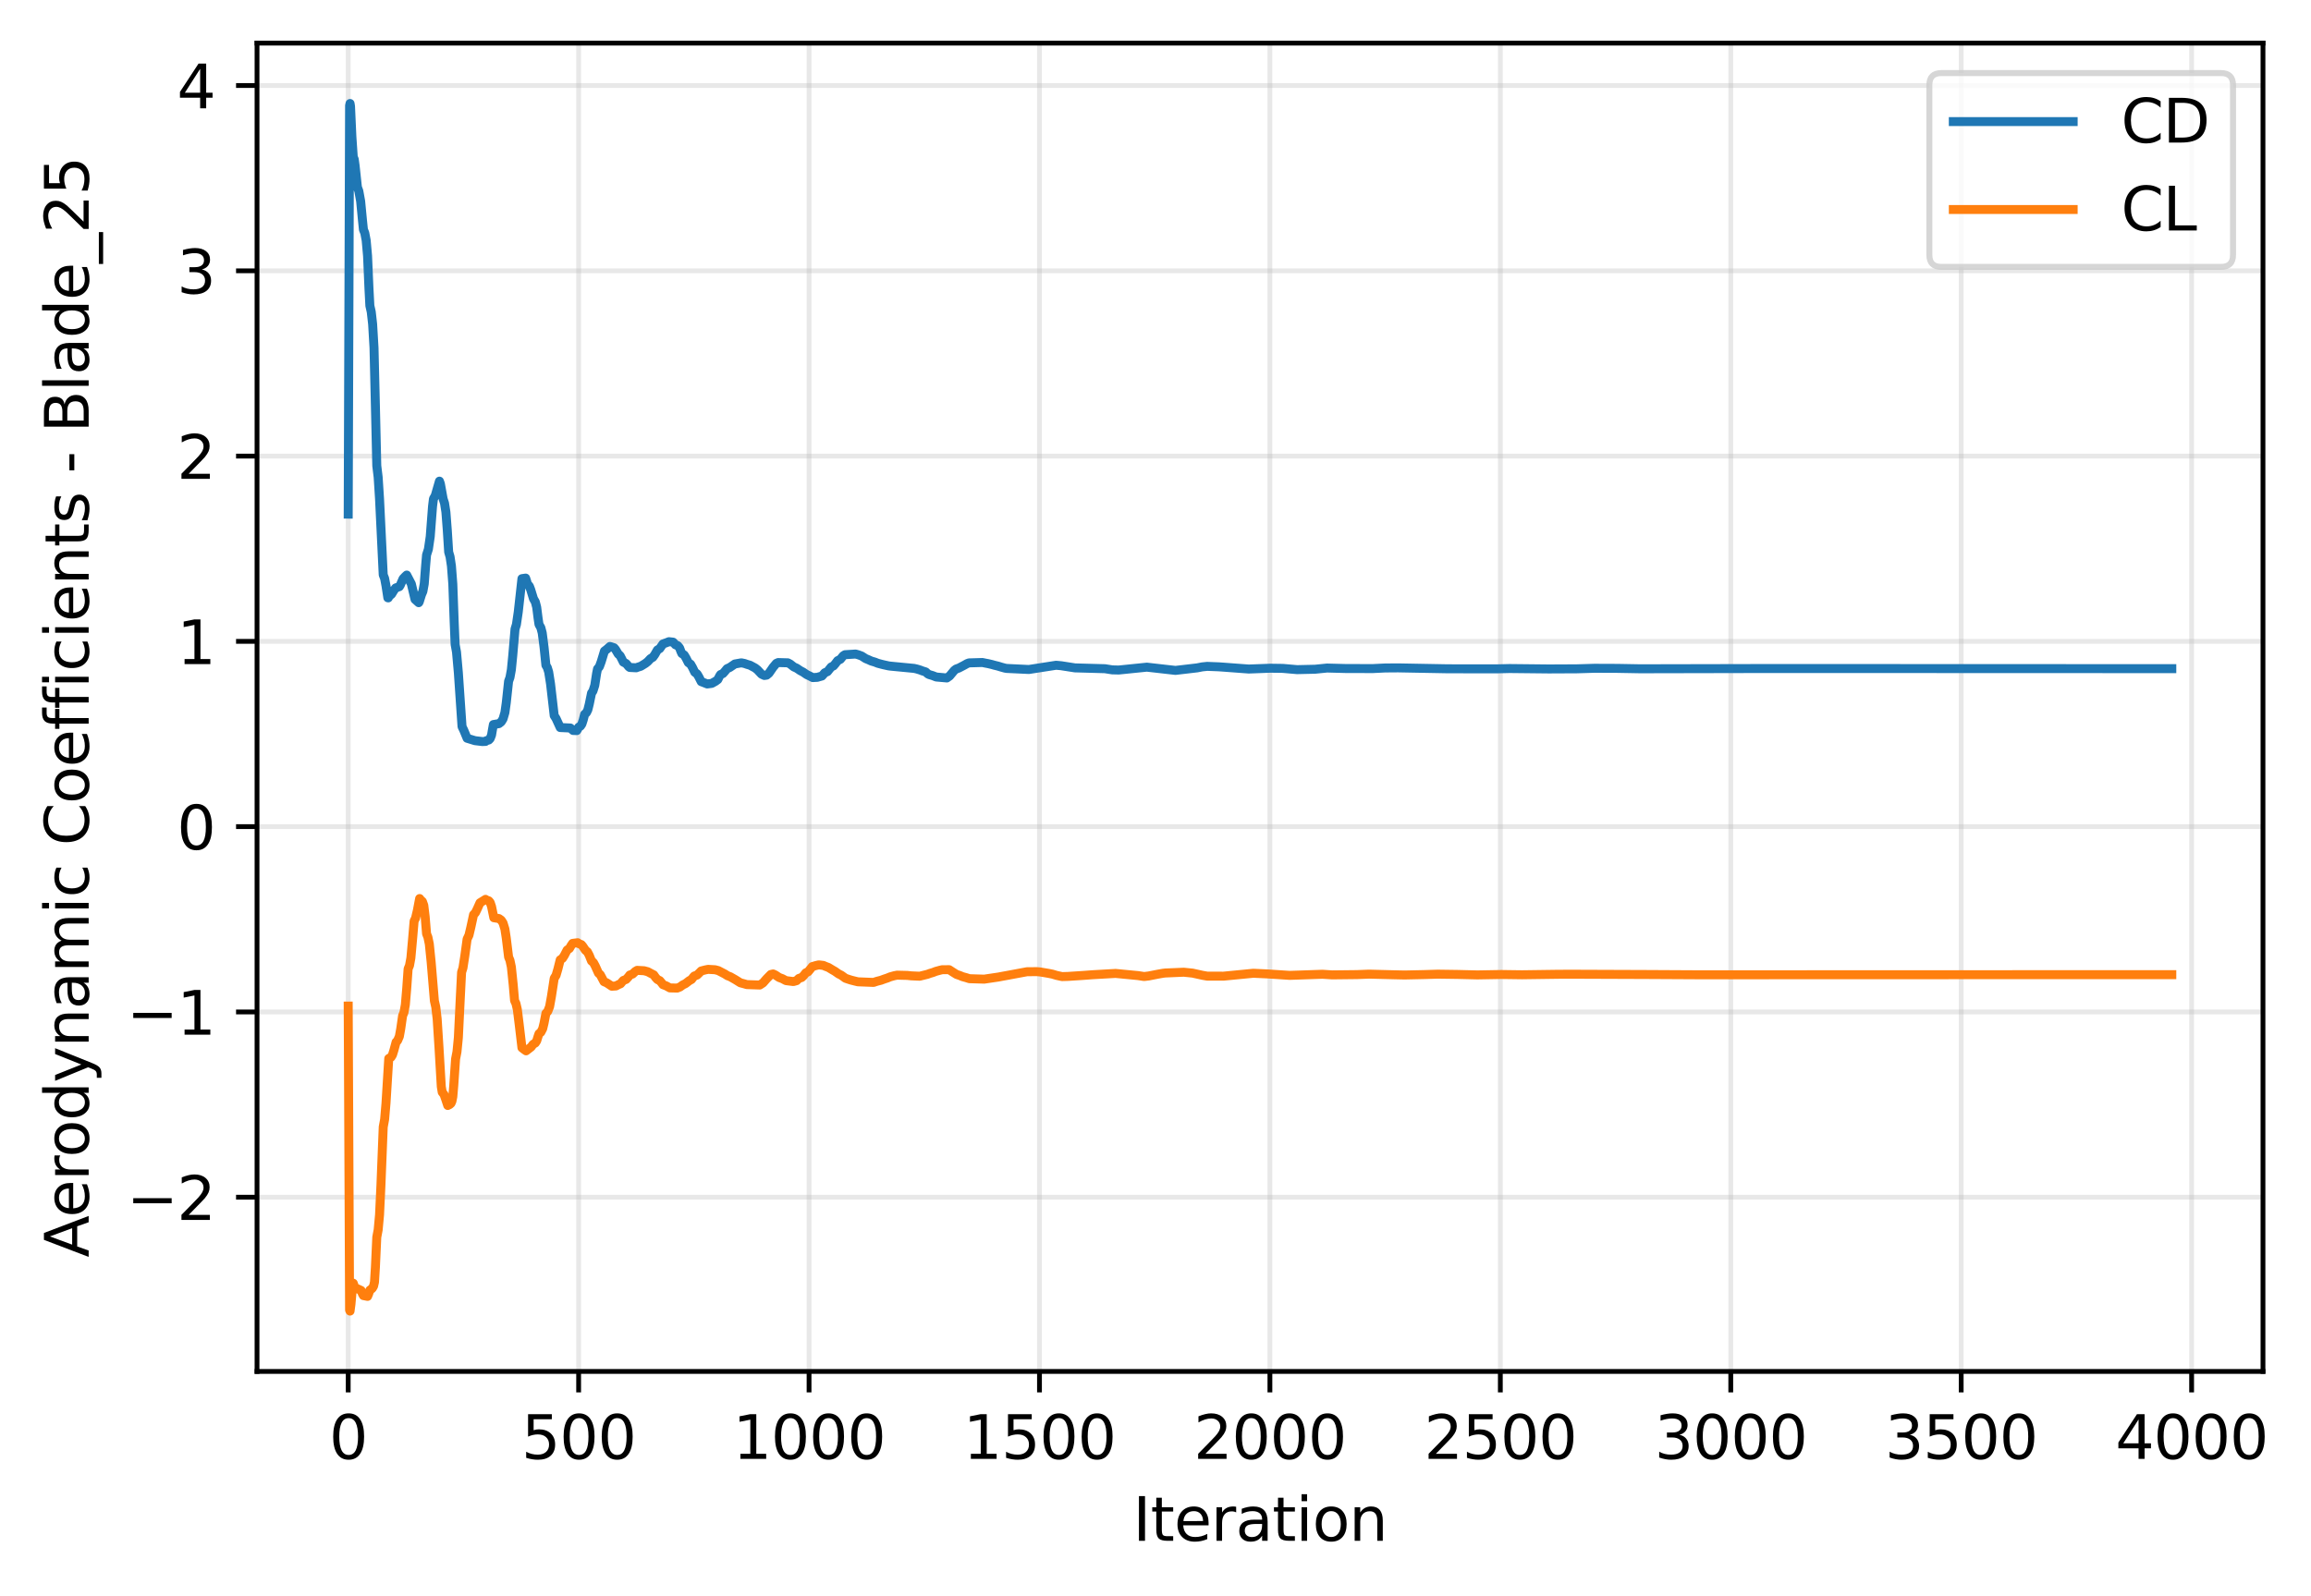 <?xml version="1.0" encoding="utf-8" standalone="no"?>
<!DOCTYPE svg PUBLIC "-//W3C//DTD SVG 1.1//EN"
  "http://www.w3.org/Graphics/SVG/1.1/DTD/svg11.dtd">
<svg xmlns:xlink="http://www.w3.org/1999/xlink" width="385.713pt" height="266.516pt" viewBox="0 0 385.713 266.516" xmlns="http://www.w3.org/2000/svg" version="1.1">
 <defs>
  <style type="text/css">*{stroke-linejoin: round; stroke-linecap: butt}</style>
 </defs>
 <g id="figure_1">
  <g id="patch_1">
   <path d="M 0 266.516 
L 385.713 266.516 
L 385.713 0 
L 0 0 
z
" style="fill: #ffffff"/>
  </g>
  <g id="axes_1">
   <g id="patch_2">
    <path d="M 42.898 228.96 
L 377.698 228.96 
L 377.698 7.2 
L 42.898 7.2 
z
" style="fill: #ffffff"/>
   </g>
   <g id="matplotlib.axis_1">
    <g id="xtick_1">
     <g id="line2d_1">
      <path d="M 58.117 228.96 
L 58.117 7.2 
" clip-path="url(#pa412d3d864)" style="fill: none; stroke: #b0b0b0; stroke-opacity: 0.3; stroke-width: 0.8; stroke-linecap: square"/>
     </g>
     <g id="line2d_2">
      <defs>
       <path id="m2f80a47be9" d="M 0 0 
L 0 3.5 
" style="stroke: #000000; stroke-width: 0.8"/>
      </defs>
      <g>
       <use xlink:href="#m2f80a47be9" x="58.117" y="228.96" style="stroke: #000000; stroke-width: 0.8"/>
      </g>
     </g>
     <g id="text_1">
      <!-- 0 -->
      <g transform="translate(54.935 243.558) scale(0.1 -0.1)">
       <defs>
        <path id="DejaVuSans-30" d="M 2034 4250 
Q 1547 4250 1301 3770 
Q 1056 3291 1056 2328 
Q 1056 1369 1301 889 
Q 1547 409 2034 409 
Q 2525 409 2770 889 
Q 3016 1369 3016 2328 
Q 3016 3291 2770 3770 
Q 2525 4250 2034 4250 
z
M 2034 4750 
Q 2819 4750 3233 4129 
Q 3647 3509 3647 2328 
Q 3647 1150 3233 529 
Q 2819 -91 2034 -91 
Q 1250 -91 836 529 
Q 422 1150 422 2328 
Q 422 3509 836 4129 
Q 1250 4750 2034 4750 
z
" transform="scale(0.016)"/>
       </defs>
       <use xlink:href="#DejaVuSans-30"/>
      </g>
     </g>
    </g>
    <g id="xtick_2">
     <g id="line2d_3">
      <path d="M 96.576 228.96 
L 96.576 7.2 
" clip-path="url(#pa412d3d864)" style="fill: none; stroke: #b0b0b0; stroke-opacity: 0.3; stroke-width: 0.8; stroke-linecap: square"/>
     </g>
     <g id="line2d_4">
      <g>
       <use xlink:href="#m2f80a47be9" x="96.576" y="228.96" style="stroke: #000000; stroke-width: 0.8"/>
      </g>
     </g>
     <g id="text_2">
      <!-- 500 -->
      <g transform="translate(87.032 243.558) scale(0.1 -0.1)">
       <defs>
        <path id="DejaVuSans-35" d="M 691 4666 
L 3169 4666 
L 3169 4134 
L 1269 4134 
L 1269 2991 
Q 1406 3038 1543 3061 
Q 1681 3084 1819 3084 
Q 2600 3084 3056 2656 
Q 3513 2228 3513 1497 
Q 3513 744 3044 326 
Q 2575 -91 1722 -91 
Q 1428 -91 1123 -41 
Q 819 9 494 109 
L 494 744 
Q 775 591 1075 516 
Q 1375 441 1709 441 
Q 2250 441 2565 725 
Q 2881 1009 2881 1497 
Q 2881 1984 2565 2268 
Q 2250 2553 1709 2553 
Q 1456 2553 1204 2497 
Q 953 2441 691 2322 
L 691 4666 
z
" transform="scale(0.016)"/>
       </defs>
       <use xlink:href="#DejaVuSans-35"/>
       <use xlink:href="#DejaVuSans-30" transform="translate(63.623 0)"/>
       <use xlink:href="#DejaVuSans-30" transform="translate(127.246 0)"/>
      </g>
     </g>
    </g>
    <g id="xtick_3">
     <g id="line2d_5">
      <path d="M 135.034 228.96 
L 135.034 7.2 
" clip-path="url(#pa412d3d864)" style="fill: none; stroke: #b0b0b0; stroke-opacity: 0.3; stroke-width: 0.8; stroke-linecap: square"/>
     </g>
     <g id="line2d_6">
      <g>
       <use xlink:href="#m2f80a47be9" x="135.034" y="228.96" style="stroke: #000000; stroke-width: 0.8"/>
      </g>
     </g>
     <g id="text_3">
      <!-- 1000 -->
      <g transform="translate(122.309 243.558) scale(0.1 -0.1)">
       <defs>
        <path id="DejaVuSans-31" d="M 794 531 
L 1825 531 
L 1825 4091 
L 703 3866 
L 703 4441 
L 1819 4666 
L 2450 4666 
L 2450 531 
L 3481 531 
L 3481 0 
L 794 0 
L 794 531 
z
" transform="scale(0.016)"/>
       </defs>
       <use xlink:href="#DejaVuSans-31"/>
       <use xlink:href="#DejaVuSans-30" transform="translate(63.623 0)"/>
       <use xlink:href="#DejaVuSans-30" transform="translate(127.246 0)"/>
       <use xlink:href="#DejaVuSans-30" transform="translate(190.869 0)"/>
      </g>
     </g>
    </g>
    <g id="xtick_4">
     <g id="line2d_7">
      <path d="M 173.493 228.96 
L 173.493 7.2 
" clip-path="url(#pa412d3d864)" style="fill: none; stroke: #b0b0b0; stroke-opacity: 0.3; stroke-width: 0.8; stroke-linecap: square"/>
     </g>
     <g id="line2d_8">
      <g>
       <use xlink:href="#m2f80a47be9" x="173.493" y="228.96" style="stroke: #000000; stroke-width: 0.8"/>
      </g>
     </g>
     <g id="text_4">
      <!-- 1500 -->
      <g transform="translate(160.768 243.558) scale(0.1 -0.1)">
       <use xlink:href="#DejaVuSans-31"/>
       <use xlink:href="#DejaVuSans-35" transform="translate(63.623 0)"/>
       <use xlink:href="#DejaVuSans-30" transform="translate(127.246 0)"/>
       <use xlink:href="#DejaVuSans-30" transform="translate(190.869 0)"/>
      </g>
     </g>
    </g>
    <g id="xtick_5">
     <g id="line2d_9">
      <path d="M 211.952 228.96 
L 211.952 7.2 
" clip-path="url(#pa412d3d864)" style="fill: none; stroke: #b0b0b0; stroke-opacity: 0.3; stroke-width: 0.8; stroke-linecap: square"/>
     </g>
     <g id="line2d_10">
      <g>
       <use xlink:href="#m2f80a47be9" x="211.952" y="228.96" style="stroke: #000000; stroke-width: 0.8"/>
      </g>
     </g>
     <g id="text_5">
      <!-- 2000 -->
      <g transform="translate(199.227 243.558) scale(0.1 -0.1)">
       <defs>
        <path id="DejaVuSans-32" d="M 1228 531 
L 3431 531 
L 3431 0 
L 469 0 
L 469 531 
Q 828 903 1448 1529 
Q 2069 2156 2228 2338 
Q 2531 2678 2651 2914 
Q 2772 3150 2772 3378 
Q 2772 3750 2511 3984 
Q 2250 4219 1831 4219 
Q 1534 4219 1204 4116 
Q 875 4013 500 3803 
L 500 4441 
Q 881 4594 1212 4672 
Q 1544 4750 1819 4750 
Q 2544 4750 2975 4387 
Q 3406 4025 3406 3419 
Q 3406 3131 3298 2873 
Q 3191 2616 2906 2266 
Q 2828 2175 2409 1742 
Q 1991 1309 1228 531 
z
" transform="scale(0.016)"/>
       </defs>
       <use xlink:href="#DejaVuSans-32"/>
       <use xlink:href="#DejaVuSans-30" transform="translate(63.623 0)"/>
       <use xlink:href="#DejaVuSans-30" transform="translate(127.246 0)"/>
       <use xlink:href="#DejaVuSans-30" transform="translate(190.869 0)"/>
      </g>
     </g>
    </g>
    <g id="xtick_6">
     <g id="line2d_11">
      <path d="M 250.411 228.96 
L 250.411 7.2 
" clip-path="url(#pa412d3d864)" style="fill: none; stroke: #b0b0b0; stroke-opacity: 0.3; stroke-width: 0.8; stroke-linecap: square"/>
     </g>
     <g id="line2d_12">
      <g>
       <use xlink:href="#m2f80a47be9" x="250.411" y="228.96" style="stroke: #000000; stroke-width: 0.8"/>
      </g>
     </g>
     <g id="text_6">
      <!-- 2500 -->
      <g transform="translate(237.686 243.558) scale(0.1 -0.1)">
       <use xlink:href="#DejaVuSans-32"/>
       <use xlink:href="#DejaVuSans-35" transform="translate(63.623 0)"/>
       <use xlink:href="#DejaVuSans-30" transform="translate(127.246 0)"/>
       <use xlink:href="#DejaVuSans-30" transform="translate(190.869 0)"/>
      </g>
     </g>
    </g>
    <g id="xtick_7">
     <g id="line2d_13">
      <path d="M 288.87 228.96 
L 288.87 7.2 
" clip-path="url(#pa412d3d864)" style="fill: none; stroke: #b0b0b0; stroke-opacity: 0.3; stroke-width: 0.8; stroke-linecap: square"/>
     </g>
     <g id="line2d_14">
      <g>
       <use xlink:href="#m2f80a47be9" x="288.87" y="228.96" style="stroke: #000000; stroke-width: 0.8"/>
      </g>
     </g>
     <g id="text_7">
      <!-- 3000 -->
      <g transform="translate(276.145 243.558) scale(0.1 -0.1)">
       <defs>
        <path id="DejaVuSans-33" d="M 2597 2516 
Q 3050 2419 3304 2112 
Q 3559 1806 3559 1356 
Q 3559 666 3084 287 
Q 2609 -91 1734 -91 
Q 1441 -91 1130 -33 
Q 819 25 488 141 
L 488 750 
Q 750 597 1062 519 
Q 1375 441 1716 441 
Q 2309 441 2620 675 
Q 2931 909 2931 1356 
Q 2931 1769 2642 2001 
Q 2353 2234 1838 2234 
L 1294 2234 
L 1294 2753 
L 1863 2753 
Q 2328 2753 2575 2939 
Q 2822 3125 2822 3475 
Q 2822 3834 2567 4026 
Q 2313 4219 1838 4219 
Q 1578 4219 1281 4162 
Q 984 4106 628 3988 
L 628 4550 
Q 988 4650 1302 4700 
Q 1616 4750 1894 4750 
Q 2613 4750 3031 4423 
Q 3450 4097 3450 3541 
Q 3450 3153 3228 2886 
Q 3006 2619 2597 2516 
z
" transform="scale(0.016)"/>
       </defs>
       <use xlink:href="#DejaVuSans-33"/>
       <use xlink:href="#DejaVuSans-30" transform="translate(63.623 0)"/>
       <use xlink:href="#DejaVuSans-30" transform="translate(127.246 0)"/>
       <use xlink:href="#DejaVuSans-30" transform="translate(190.869 0)"/>
      </g>
     </g>
    </g>
    <g id="xtick_8">
     <g id="line2d_15">
      <path d="M 327.329 228.96 
L 327.329 7.2 
" clip-path="url(#pa412d3d864)" style="fill: none; stroke: #b0b0b0; stroke-opacity: 0.3; stroke-width: 0.8; stroke-linecap: square"/>
     </g>
     <g id="line2d_16">
      <g>
       <use xlink:href="#m2f80a47be9" x="327.329" y="228.96" style="stroke: #000000; stroke-width: 0.8"/>
      </g>
     </g>
     <g id="text_8">
      <!-- 3500 -->
      <g transform="translate(314.604 243.558) scale(0.1 -0.1)">
       <use xlink:href="#DejaVuSans-33"/>
       <use xlink:href="#DejaVuSans-35" transform="translate(63.623 0)"/>
       <use xlink:href="#DejaVuSans-30" transform="translate(127.246 0)"/>
       <use xlink:href="#DejaVuSans-30" transform="translate(190.869 0)"/>
      </g>
     </g>
    </g>
    <g id="xtick_9">
     <g id="line2d_17">
      <path d="M 365.788 228.96 
L 365.788 7.2 
" clip-path="url(#pa412d3d864)" style="fill: none; stroke: #b0b0b0; stroke-opacity: 0.3; stroke-width: 0.8; stroke-linecap: square"/>
     </g>
     <g id="line2d_18">
      <g>
       <use xlink:href="#m2f80a47be9" x="365.788" y="228.96" style="stroke: #000000; stroke-width: 0.8"/>
      </g>
     </g>
     <g id="text_9">
      <!-- 4000 -->
      <g transform="translate(353.063 243.558) scale(0.1 -0.1)">
       <defs>
        <path id="DejaVuSans-34" d="M 2419 4116 
L 825 1625 
L 2419 1625 
L 2419 4116 
z
M 2253 4666 
L 3047 4666 
L 3047 1625 
L 3713 1625 
L 3713 1100 
L 3047 1100 
L 3047 0 
L 2419 0 
L 2419 1100 
L 313 1100 
L 313 1709 
L 2253 4666 
z
" transform="scale(0.016)"/>
       </defs>
       <use xlink:href="#DejaVuSans-34"/>
       <use xlink:href="#DejaVuSans-30" transform="translate(63.623 0)"/>
       <use xlink:href="#DejaVuSans-30" transform="translate(127.246 0)"/>
       <use xlink:href="#DejaVuSans-30" transform="translate(190.869 0)"/>
      </g>
     </g>
    </g>
    <g id="text_10">
     <!-- Iteration -->
     <g transform="translate(189.09 257.237) scale(0.1 -0.1)">
      <defs>
       <path id="DejaVuSans-49" d="M 628 4666 
L 1259 4666 
L 1259 0 
L 628 0 
L 628 4666 
z
" transform="scale(0.016)"/>
       <path id="DejaVuSans-74" d="M 1172 4494 
L 1172 3500 
L 2356 3500 
L 2356 3053 
L 1172 3053 
L 1172 1153 
Q 1172 725 1289 603 
Q 1406 481 1766 481 
L 2356 481 
L 2356 0 
L 1766 0 
Q 1100 0 847 248 
Q 594 497 594 1153 
L 594 3053 
L 172 3053 
L 172 3500 
L 594 3500 
L 594 4494 
L 1172 4494 
z
" transform="scale(0.016)"/>
       <path id="DejaVuSans-65" d="M 3597 1894 
L 3597 1613 
L 953 1613 
Q 991 1019 1311 708 
Q 1631 397 2203 397 
Q 2534 397 2845 478 
Q 3156 559 3463 722 
L 3463 178 
Q 3153 47 2828 -22 
Q 2503 -91 2169 -91 
Q 1331 -91 842 396 
Q 353 884 353 1716 
Q 353 2575 817 3079 
Q 1281 3584 2069 3584 
Q 2775 3584 3186 3129 
Q 3597 2675 3597 1894 
z
M 3022 2063 
Q 3016 2534 2758 2815 
Q 2500 3097 2075 3097 
Q 1594 3097 1305 2825 
Q 1016 2553 972 2059 
L 3022 2063 
z
" transform="scale(0.016)"/>
       <path id="DejaVuSans-72" d="M 2631 2963 
Q 2534 3019 2420 3045 
Q 2306 3072 2169 3072 
Q 1681 3072 1420 2755 
Q 1159 2438 1159 1844 
L 1159 0 
L 581 0 
L 581 3500 
L 1159 3500 
L 1159 2956 
Q 1341 3275 1631 3429 
Q 1922 3584 2338 3584 
Q 2397 3584 2469 3576 
Q 2541 3569 2628 3553 
L 2631 2963 
z
" transform="scale(0.016)"/>
       <path id="DejaVuSans-61" d="M 2194 1759 
Q 1497 1759 1228 1600 
Q 959 1441 959 1056 
Q 959 750 1161 570 
Q 1363 391 1709 391 
Q 2188 391 2477 730 
Q 2766 1069 2766 1631 
L 2766 1759 
L 2194 1759 
z
M 3341 1997 
L 3341 0 
L 2766 0 
L 2766 531 
Q 2569 213 2275 61 
Q 1981 -91 1556 -91 
Q 1019 -91 701 211 
Q 384 513 384 1019 
Q 384 1609 779 1909 
Q 1175 2209 1959 2209 
L 2766 2209 
L 2766 2266 
Q 2766 2663 2505 2880 
Q 2244 3097 1772 3097 
Q 1472 3097 1187 3025 
Q 903 2953 641 2809 
L 641 3341 
Q 956 3463 1253 3523 
Q 1550 3584 1831 3584 
Q 2591 3584 2966 3190 
Q 3341 2797 3341 1997 
z
" transform="scale(0.016)"/>
       <path id="DejaVuSans-69" d="M 603 3500 
L 1178 3500 
L 1178 0 
L 603 0 
L 603 3500 
z
M 603 4863 
L 1178 4863 
L 1178 4134 
L 603 4134 
L 603 4863 
z
" transform="scale(0.016)"/>
       <path id="DejaVuSans-6f" d="M 1959 3097 
Q 1497 3097 1228 2736 
Q 959 2375 959 1747 
Q 959 1119 1226 758 
Q 1494 397 1959 397 
Q 2419 397 2687 759 
Q 2956 1122 2956 1747 
Q 2956 2369 2687 2733 
Q 2419 3097 1959 3097 
z
M 1959 3584 
Q 2709 3584 3137 3096 
Q 3566 2609 3566 1747 
Q 3566 888 3137 398 
Q 2709 -91 1959 -91 
Q 1206 -91 779 398 
Q 353 888 353 1747 
Q 353 2609 779 3096 
Q 1206 3584 1959 3584 
z
" transform="scale(0.016)"/>
       <path id="DejaVuSans-6e" d="M 3513 2113 
L 3513 0 
L 2938 0 
L 2938 2094 
Q 2938 2591 2744 2837 
Q 2550 3084 2163 3084 
Q 1697 3084 1428 2787 
Q 1159 2491 1159 1978 
L 1159 0 
L 581 0 
L 581 3500 
L 1159 3500 
L 1159 2956 
Q 1366 3272 1645 3428 
Q 1925 3584 2291 3584 
Q 2894 3584 3203 3211 
Q 3513 2838 3513 2113 
z
" transform="scale(0.016)"/>
      </defs>
      <use xlink:href="#DejaVuSans-49"/>
      <use xlink:href="#DejaVuSans-74" transform="translate(29.492 0)"/>
      <use xlink:href="#DejaVuSans-65" transform="translate(68.701 0)"/>
      <use xlink:href="#DejaVuSans-72" transform="translate(130.225 0)"/>
      <use xlink:href="#DejaVuSans-61" transform="translate(171.338 0)"/>
      <use xlink:href="#DejaVuSans-74" transform="translate(232.617 0)"/>
      <use xlink:href="#DejaVuSans-69" transform="translate(271.826 0)"/>
      <use xlink:href="#DejaVuSans-6f" transform="translate(299.609 0)"/>
      <use xlink:href="#DejaVuSans-6e" transform="translate(360.791 0)"/>
     </g>
    </g>
   </g>
   <g id="matplotlib.axis_2">
    <g id="ytick_1">
     <g id="line2d_19">
      <path d="M 42.898 199.871 
L 377.698 199.871 
" clip-path="url(#pa412d3d864)" style="fill: none; stroke: #b0b0b0; stroke-opacity: 0.3; stroke-width: 0.8; stroke-linecap: square"/>
     </g>
     <g id="line2d_20">
      <defs>
       <path id="mf72c6460f8" d="M 0 0 
L -3.5 0 
" style="stroke: #000000; stroke-width: 0.8"/>
      </defs>
      <g>
       <use xlink:href="#mf72c6460f8" x="42.898" y="199.871" style="stroke: #000000; stroke-width: 0.8"/>
      </g>
     </g>
     <g id="text_11">
      <!-- −2 -->
      <g transform="translate(21.156 203.67) scale(0.1 -0.1)">
       <defs>
        <path id="DejaVuSans-2212" d="M 678 2272 
L 4684 2272 
L 4684 1741 
L 678 1741 
L 678 2272 
z
" transform="scale(0.016)"/>
       </defs>
       <use xlink:href="#DejaVuSans-2212"/>
       <use xlink:href="#DejaVuSans-32" transform="translate(83.789 0)"/>
      </g>
     </g>
    </g>
    <g id="ytick_2">
     <g id="line2d_21">
      <path d="M 42.898 168.939 
L 377.698 168.939 
" clip-path="url(#pa412d3d864)" style="fill: none; stroke: #b0b0b0; stroke-opacity: 0.3; stroke-width: 0.8; stroke-linecap: square"/>
     </g>
     <g id="line2d_22">
      <g>
       <use xlink:href="#mf72c6460f8" x="42.898" y="168.939" style="stroke: #000000; stroke-width: 0.8"/>
      </g>
     </g>
     <g id="text_12">
      <!-- −1 -->
      <g transform="translate(21.156 172.738) scale(0.1 -0.1)">
       <use xlink:href="#DejaVuSans-2212"/>
       <use xlink:href="#DejaVuSans-31" transform="translate(83.789 0)"/>
      </g>
     </g>
    </g>
    <g id="ytick_3">
     <g id="line2d_23">
      <path d="M 42.898 138.007 
L 377.698 138.007 
" clip-path="url(#pa412d3d864)" style="fill: none; stroke: #b0b0b0; stroke-opacity: 0.3; stroke-width: 0.8; stroke-linecap: square"/>
     </g>
     <g id="line2d_24">
      <g>
       <use xlink:href="#mf72c6460f8" x="42.898" y="138.007" style="stroke: #000000; stroke-width: 0.8"/>
      </g>
     </g>
     <g id="text_13">
      <!-- 0 -->
      <g transform="translate(29.536 141.806) scale(0.1 -0.1)">
       <use xlink:href="#DejaVuSans-30"/>
      </g>
     </g>
    </g>
    <g id="ytick_4">
     <g id="line2d_25">
      <path d="M 42.898 107.075 
L 377.698 107.075 
" clip-path="url(#pa412d3d864)" style="fill: none; stroke: #b0b0b0; stroke-opacity: 0.3; stroke-width: 0.8; stroke-linecap: square"/>
     </g>
     <g id="line2d_26">
      <g>
       <use xlink:href="#mf72c6460f8" x="42.898" y="107.075" style="stroke: #000000; stroke-width: 0.8"/>
      </g>
     </g>
     <g id="text_14">
      <!-- 1 -->
      <g transform="translate(29.536 110.874) scale(0.1 -0.1)">
       <use xlink:href="#DejaVuSans-31"/>
      </g>
     </g>
    </g>
    <g id="ytick_5">
     <g id="line2d_27">
      <path d="M 42.898 76.142 
L 377.698 76.142 
" clip-path="url(#pa412d3d864)" style="fill: none; stroke: #b0b0b0; stroke-opacity: 0.3; stroke-width: 0.8; stroke-linecap: square"/>
     </g>
     <g id="line2d_28">
      <g>
       <use xlink:href="#mf72c6460f8" x="42.898" y="76.142" style="stroke: #000000; stroke-width: 0.8"/>
      </g>
     </g>
     <g id="text_15">
      <!-- 2 -->
      <g transform="translate(29.536 79.942) scale(0.1 -0.1)">
       <use xlink:href="#DejaVuSans-32"/>
      </g>
     </g>
    </g>
    <g id="ytick_6">
     <g id="line2d_29">
      <path d="M 42.898 45.21 
L 377.698 45.21 
" clip-path="url(#pa412d3d864)" style="fill: none; stroke: #b0b0b0; stroke-opacity: 0.3; stroke-width: 0.8; stroke-linecap: square"/>
     </g>
     <g id="line2d_30">
      <g>
       <use xlink:href="#mf72c6460f8" x="42.898" y="45.21" style="stroke: #000000; stroke-width: 0.8"/>
      </g>
     </g>
     <g id="text_16">
      <!-- 3 -->
      <g transform="translate(29.536 49.009) scale(0.1 -0.1)">
       <use xlink:href="#DejaVuSans-33"/>
      </g>
     </g>
    </g>
    <g id="ytick_7">
     <g id="line2d_31">
      <path d="M 42.898 14.278 
L 377.698 14.278 
" clip-path="url(#pa412d3d864)" style="fill: none; stroke: #b0b0b0; stroke-opacity: 0.3; stroke-width: 0.8; stroke-linecap: square"/>
     </g>
     <g id="line2d_32">
      <g>
       <use xlink:href="#mf72c6460f8" x="42.898" y="14.278" style="stroke: #000000; stroke-width: 0.8"/>
      </g>
     </g>
     <g id="text_17">
      <!-- 4 -->
      <g transform="translate(29.536 18.077) scale(0.1 -0.1)">
       <use xlink:href="#DejaVuSans-34"/>
      </g>
     </g>
    </g>
    <g id="text_18">
     <!-- Aerodynamic Coefficients - Blade_25 -->
     <g transform="translate(14.798 209.92) rotate(-90) scale(0.1 -0.1)">
      <defs>
       <path id="DejaVuSans-41" d="M 2188 4044 
L 1331 1722 
L 3047 1722 
L 2188 4044 
z
M 1831 4666 
L 2547 4666 
L 4325 0 
L 3669 0 
L 3244 1197 
L 1141 1197 
L 716 0 
L 50 0 
L 1831 4666 
z
" transform="scale(0.016)"/>
       <path id="DejaVuSans-64" d="M 2906 2969 
L 2906 4863 
L 3481 4863 
L 3481 0 
L 2906 0 
L 2906 525 
Q 2725 213 2448 61 
Q 2172 -91 1784 -91 
Q 1150 -91 751 415 
Q 353 922 353 1747 
Q 353 2572 751 3078 
Q 1150 3584 1784 3584 
Q 2172 3584 2448 3432 
Q 2725 3281 2906 2969 
z
M 947 1747 
Q 947 1113 1208 752 
Q 1469 391 1925 391 
Q 2381 391 2643 752 
Q 2906 1113 2906 1747 
Q 2906 2381 2643 2742 
Q 2381 3103 1925 3103 
Q 1469 3103 1208 2742 
Q 947 2381 947 1747 
z
" transform="scale(0.016)"/>
       <path id="DejaVuSans-79" d="M 2059 -325 
Q 1816 -950 1584 -1140 
Q 1353 -1331 966 -1331 
L 506 -1331 
L 506 -850 
L 844 -850 
Q 1081 -850 1212 -737 
Q 1344 -625 1503 -206 
L 1606 56 
L 191 3500 
L 800 3500 
L 1894 763 
L 2988 3500 
L 3597 3500 
L 2059 -325 
z
" transform="scale(0.016)"/>
       <path id="DejaVuSans-6d" d="M 3328 2828 
Q 3544 3216 3844 3400 
Q 4144 3584 4550 3584 
Q 5097 3584 5394 3201 
Q 5691 2819 5691 2113 
L 5691 0 
L 5113 0 
L 5113 2094 
Q 5113 2597 4934 2840 
Q 4756 3084 4391 3084 
Q 3944 3084 3684 2787 
Q 3425 2491 3425 1978 
L 3425 0 
L 2847 0 
L 2847 2094 
Q 2847 2600 2669 2842 
Q 2491 3084 2119 3084 
Q 1678 3084 1418 2786 
Q 1159 2488 1159 1978 
L 1159 0 
L 581 0 
L 581 3500 
L 1159 3500 
L 1159 2956 
Q 1356 3278 1631 3431 
Q 1906 3584 2284 3584 
Q 2666 3584 2933 3390 
Q 3200 3197 3328 2828 
z
" transform="scale(0.016)"/>
       <path id="DejaVuSans-63" d="M 3122 3366 
L 3122 2828 
Q 2878 2963 2633 3030 
Q 2388 3097 2138 3097 
Q 1578 3097 1268 2742 
Q 959 2388 959 1747 
Q 959 1106 1268 751 
Q 1578 397 2138 397 
Q 2388 397 2633 464 
Q 2878 531 3122 666 
L 3122 134 
Q 2881 22 2623 -34 
Q 2366 -91 2075 -91 
Q 1284 -91 818 406 
Q 353 903 353 1747 
Q 353 2603 823 3093 
Q 1294 3584 2113 3584 
Q 2378 3584 2631 3529 
Q 2884 3475 3122 3366 
z
" transform="scale(0.016)"/>
       <path id="DejaVuSans-20" transform="scale(0.016)"/>
       <path id="DejaVuSans-43" d="M 4122 4306 
L 4122 3641 
Q 3803 3938 3442 4084 
Q 3081 4231 2675 4231 
Q 1875 4231 1450 3742 
Q 1025 3253 1025 2328 
Q 1025 1406 1450 917 
Q 1875 428 2675 428 
Q 3081 428 3442 575 
Q 3803 722 4122 1019 
L 4122 359 
Q 3791 134 3420 21 
Q 3050 -91 2638 -91 
Q 1578 -91 968 557 
Q 359 1206 359 2328 
Q 359 3453 968 4101 
Q 1578 4750 2638 4750 
Q 3056 4750 3426 4639 
Q 3797 4528 4122 4306 
z
" transform="scale(0.016)"/>
       <path id="DejaVuSans-66" d="M 2375 4863 
L 2375 4384 
L 1825 4384 
Q 1516 4384 1395 4259 
Q 1275 4134 1275 3809 
L 1275 3500 
L 2222 3500 
L 2222 3053 
L 1275 3053 
L 1275 0 
L 697 0 
L 697 3053 
L 147 3053 
L 147 3500 
L 697 3500 
L 697 3744 
Q 697 4328 969 4595 
Q 1241 4863 1831 4863 
L 2375 4863 
z
" transform="scale(0.016)"/>
       <path id="DejaVuSans-73" d="M 2834 3397 
L 2834 2853 
Q 2591 2978 2328 3040 
Q 2066 3103 1784 3103 
Q 1356 3103 1142 2972 
Q 928 2841 928 2578 
Q 928 2378 1081 2264 
Q 1234 2150 1697 2047 
L 1894 2003 
Q 2506 1872 2764 1633 
Q 3022 1394 3022 966 
Q 3022 478 2636 193 
Q 2250 -91 1575 -91 
Q 1294 -91 989 -36 
Q 684 19 347 128 
L 347 722 
Q 666 556 975 473 
Q 1284 391 1588 391 
Q 1994 391 2212 530 
Q 2431 669 2431 922 
Q 2431 1156 2273 1281 
Q 2116 1406 1581 1522 
L 1381 1569 
Q 847 1681 609 1914 
Q 372 2147 372 2553 
Q 372 3047 722 3315 
Q 1072 3584 1716 3584 
Q 2034 3584 2315 3537 
Q 2597 3491 2834 3397 
z
" transform="scale(0.016)"/>
       <path id="DejaVuSans-2d" d="M 313 2009 
L 1997 2009 
L 1997 1497 
L 313 1497 
L 313 2009 
z
" transform="scale(0.016)"/>
       <path id="DejaVuSans-42" d="M 1259 2228 
L 1259 519 
L 2272 519 
Q 2781 519 3026 730 
Q 3272 941 3272 1375 
Q 3272 1813 3026 2020 
Q 2781 2228 2272 2228 
L 1259 2228 
z
M 1259 4147 
L 1259 2741 
L 2194 2741 
Q 2656 2741 2882 2914 
Q 3109 3088 3109 3444 
Q 3109 3797 2882 3972 
Q 2656 4147 2194 4147 
L 1259 4147 
z
M 628 4666 
L 2241 4666 
Q 2963 4666 3353 4366 
Q 3744 4066 3744 3513 
Q 3744 3084 3544 2831 
Q 3344 2578 2956 2516 
Q 3422 2416 3680 2098 
Q 3938 1781 3938 1306 
Q 3938 681 3513 340 
Q 3088 0 2303 0 
L 628 0 
L 628 4666 
z
" transform="scale(0.016)"/>
       <path id="DejaVuSans-6c" d="M 603 4863 
L 1178 4863 
L 1178 0 
L 603 0 
L 603 4863 
z
" transform="scale(0.016)"/>
       <path id="DejaVuSans-5f" d="M 3263 -1063 
L 3263 -1509 
L -63 -1509 
L -63 -1063 
L 3263 -1063 
z
" transform="scale(0.016)"/>
      </defs>
      <use xlink:href="#DejaVuSans-41"/>
      <use xlink:href="#DejaVuSans-65" transform="translate(66.658 0)"/>
      <use xlink:href="#DejaVuSans-72" transform="translate(128.182 0)"/>
      <use xlink:href="#DejaVuSans-6f" transform="translate(167.045 0)"/>
      <use xlink:href="#DejaVuSans-64" transform="translate(228.227 0)"/>
      <use xlink:href="#DejaVuSans-79" transform="translate(291.703 0)"/>
      <use xlink:href="#DejaVuSans-6e" transform="translate(350.883 0)"/>
      <use xlink:href="#DejaVuSans-61" transform="translate(414.262 0)"/>
      <use xlink:href="#DejaVuSans-6d" transform="translate(475.541 0)"/>
      <use xlink:href="#DejaVuSans-69" transform="translate(572.953 0)"/>
      <use xlink:href="#DejaVuSans-63" transform="translate(600.736 0)"/>
      <use xlink:href="#DejaVuSans-20" transform="translate(655.717 0)"/>
      <use xlink:href="#DejaVuSans-43" transform="translate(687.504 0)"/>
      <use xlink:href="#DejaVuSans-6f" transform="translate(757.328 0)"/>
      <use xlink:href="#DejaVuSans-65" transform="translate(818.51 0)"/>
      <use xlink:href="#DejaVuSans-66" transform="translate(880.033 0)"/>
      <use xlink:href="#DejaVuSans-66" transform="translate(915.238 0)"/>
      <use xlink:href="#DejaVuSans-69" transform="translate(950.443 0)"/>
      <use xlink:href="#DejaVuSans-63" transform="translate(978.227 0)"/>
      <use xlink:href="#DejaVuSans-69" transform="translate(1033.207 0)"/>
      <use xlink:href="#DejaVuSans-65" transform="translate(1060.99 0)"/>
      <use xlink:href="#DejaVuSans-6e" transform="translate(1122.514 0)"/>
      <use xlink:href="#DejaVuSans-74" transform="translate(1185.893 0)"/>
      <use xlink:href="#DejaVuSans-73" transform="translate(1225.102 0)"/>
      <use xlink:href="#DejaVuSans-20" transform="translate(1277.201 0)"/>
      <use xlink:href="#DejaVuSans-2d" transform="translate(1308.988 0)"/>
      <use xlink:href="#DejaVuSans-20" transform="translate(1345.072 0)"/>
      <use xlink:href="#DejaVuSans-42" transform="translate(1376.859 0)"/>
      <use xlink:href="#DejaVuSans-6c" transform="translate(1445.463 0)"/>
      <use xlink:href="#DejaVuSans-61" transform="translate(1473.246 0)"/>
      <use xlink:href="#DejaVuSans-64" transform="translate(1534.525 0)"/>
      <use xlink:href="#DejaVuSans-65" transform="translate(1598.002 0)"/>
      <use xlink:href="#DejaVuSans-5f" transform="translate(1659.525 0)"/>
      <use xlink:href="#DejaVuSans-32" transform="translate(1709.525 0)"/>
      <use xlink:href="#DejaVuSans-35" transform="translate(1773.148 0)"/>
     </g>
    </g>
   </g>
   <g id="line2d_33">
    <path d="M 58.117 85.83 
L 58.347 17.625 
L 58.424 17.28 
L 58.501 17.737 
L 58.732 22.851 
L 58.963 26.268 
L 59.117 26.555 
L 59.27 27.667 
L 59.655 31.256 
L 59.886 31.886 
L 60.193 33.586 
L 60.501 36.803 
L 60.655 38.318 
L 60.886 38.906 
L 61.116 40.137 
L 61.347 42.725 
L 61.578 48.104 
L 61.732 51.039 
L 61.963 52.068 
L 62.193 54.116 
L 62.424 58.069 
L 62.655 67.757 
L 62.886 77.761 
L 63.116 79.673 
L 63.347 83.299 
L 63.962 95.974 
L 64.193 96.563 
L 64.424 97.79 
L 64.732 99.801 
L 64.808 99.812 
L 64.962 99.516 
L 65.347 99.205 
L 65.731 98.572 
L 66.039 98.157 
L 66.654 97.937 
L 66.808 97.688 
L 67.27 96.619 
L 67.654 96.217 
L 67.885 96.008 
L 68.654 97.481 
L 69.27 100.065 
L 69.885 100.617 
L 69.962 100.504 
L 70.347 99.272 
L 70.577 98.735 
L 70.808 97.474 
L 71.039 94.435 
L 71.193 92.646 
L 71.5 91.689 
L 71.808 89.572 
L 72.193 84.517 
L 72.346 83.28 
L 72.654 82.728 
L 72.962 81.653 
L 73.346 80.329 
L 73.5 80.762 
L 73.962 83.301 
L 74.192 84.002 
L 74.423 85.484 
L 74.654 88.519 
L 74.885 92.165 
L 75.115 92.947 
L 75.346 94.492 
L 75.577 97.509 
L 75.808 103.941 
L 75.962 107.589 
L 76.192 108.857 
L 76.5 112.309 
L 77.115 121.304 
L 77.423 121.951 
L 77.961 123.25 
L 79.269 123.652 
L 80.5 123.8 
L 81.038 123.779 
L 81.192 123.65 
L 81.577 123.541 
L 81.807 123.308 
L 82.038 122.721 
L 82.192 121.812 
L 82.346 120.964 
L 83.269 120.81 
L 83.653 120.516 
L 83.961 120.014 
L 84.269 118.963 
L 84.499 117.321 
L 84.884 113.738 
L 85.115 113.096 
L 85.346 111.822 
L 85.576 109.494 
L 85.961 105.012 
L 86.192 104.26 
L 86.499 102.159 
L 87.115 96.605 
L 87.73 96.514 
L 87.884 96.981 
L 88.038 97.525 
L 88.345 97.845 
L 88.576 98.443 
L 89.038 99.954 
L 89.345 100.488 
L 89.576 101.382 
L 89.807 103.21 
L 89.961 104.247 
L 90.268 104.793 
L 90.499 105.673 
L 90.807 108.07 
L 91.114 111.057 
L 91.345 111.442 
L 91.576 112.189 
L 91.884 114.144 
L 92.499 119.469 
L 92.807 119.955 
L 93.499 121.461 
L 95.191 121.539 
L 95.652 121.949 
L 96.268 121.972 
L 96.422 121.721 
L 96.576 121.405 
L 96.883 121.219 
L 97.114 120.881 
L 97.345 120.174 
L 97.575 119.256 
L 97.883 118.975 
L 98.114 118.495 
L 98.345 117.578 
L 98.729 115.709 
L 98.96 115.381 
L 99.268 114.419 
L 99.575 112.431 
L 99.729 111.674 
L 100.037 111.308 
L 100.344 110.472 
L 100.883 108.697 
L 101.267 108.403 
L 101.806 107.923 
L 102.037 107.992 
L 102.498 108.144 
L 102.729 108.422 
L 103.19 109.195 
L 103.498 109.471 
L 103.806 110.069 
L 104.037 110.538 
L 104.498 110.774 
L 104.96 111.324 
L 105.113 111.432 
L 106.19 111.486 
L 106.421 111.396 
L 106.959 111.226 
L 107.729 110.75 
L 108.113 110.446 
L 108.575 109.955 
L 108.959 109.732 
L 109.267 109.309 
L 109.728 108.511 
L 110.113 108.281 
L 110.421 107.839 
L 110.651 107.507 
L 111.19 107.312 
L 111.651 107.13 
L 112.344 107.207 
L 112.574 107.452 
L 112.728 107.64 
L 113.113 107.795 
L 113.421 108.161 
L 113.651 108.773 
L 113.805 109.107 
L 114.19 109.352 
L 114.497 109.858 
L 114.882 110.62 
L 115.267 110.896 
L 115.574 111.431 
L 115.959 112.225 
L 116.343 112.51 
L 116.651 113.035 
L 117.036 113.798 
L 117.574 114.004 
L 118.036 114.188 
L 118.805 114.087 
L 119.42 113.739 
L 119.805 113.453 
L 120.112 112.845 
L 120.266 112.616 
L 120.651 112.451 
L 120.958 112.112 
L 121.343 111.64 
L 121.805 111.429 
L 122.651 110.851 
L 123.727 110.658 
L 124.266 110.768 
L 124.65 110.903 
L 125.189 111.065 
L 126.035 111.52 
L 126.42 111.824 
L 127.112 112.559 
L 127.573 112.768 
L 127.958 112.713 
L 128.343 112.393 
L 129.035 111.392 
L 129.573 110.751 
L 129.881 110.612 
L 131.496 110.657 
L 131.881 110.861 
L 132.496 111.343 
L 132.958 111.548 
L 133.573 111.964 
L 134.034 112.204 
L 134.65 112.625 
L 135.111 112.843 
L 135.65 113.121 
L 136.419 113.08 
L 136.65 113.006 
L 137.188 112.857 
L 137.496 112.508 
L 137.65 112.322 
L 138.111 112.123 
L 138.419 111.734 
L 138.726 111.355 
L 139.111 111.168 
L 139.419 110.808 
L 139.803 110.301 
L 140.265 110.065 
L 140.726 109.49 
L 141.034 109.302 
L 142.803 109.191 
L 143.265 109.32 
L 143.803 109.519 
L 144.495 109.959 
L 144.957 110.147 
L 145.418 110.36 
L 146.034 110.542 
L 146.495 110.728 
L 147.11 110.893 
L 147.495 110.988 
L 148.264 111.158 
L 148.572 111.204 
L 152.572 111.589 
L 153.033 111.694 
L 153.572 111.86 
L 153.956 112.008 
L 154.495 112.175 
L 154.879 112.521 
L 155.11 112.628 
L 155.648 112.787 
L 156.264 113.026 
L 158.033 113.185 
L 158.494 112.857 
L 159.263 111.935 
L 159.571 111.694 
L 160.033 111.53 
L 160.879 111.087 
L 161.417 110.786 
L 161.725 110.668 
L 163.955 110.603 
L 164.571 110.728 
L 164.878 110.782 
L 165.571 110.946 
L 165.955 111.057 
L 166.571 111.207 
L 167.109 111.372 
L 167.724 111.543 
L 168.032 111.594 
L 171.724 111.77 
L 176.262 111.064 
L 177.108 111.141 
L 179.416 111.502 
L 184.416 111.64 
L 185.646 111.834 
L 186.723 111.859 
L 191.415 111.381 
L 196.184 111.923 
L 199.415 111.546 
L 199.799 111.502 
L 200.645 111.336 
L 201.491 111.248 
L 203.414 111.324 
L 204.03 111.367 
L 208.414 111.694 
L 212.029 111.558 
L 214.106 111.587 
L 216.49 111.796 
L 219.49 111.727 
L 221.49 111.527 
L 224.567 111.607 
L 229.105 111.62 
L 231.182 111.518 
L 233.335 111.501 
L 241.642 111.654 
L 249.796 111.664 
L 251.949 111.611 
L 258.487 111.68 
L 263.179 111.658 
L 266.102 111.57 
L 269.948 111.585 
L 273.717 111.652 
L 295.946 111.606 
L 362.48 111.631 
L 362.48 111.631 
" clip-path="url(#pa412d3d864)" style="fill: none; stroke: #1f77b4; stroke-width: 1.5; stroke-linecap: square"/>
   </g>
   <g id="line2d_34">
    <path d="M 58.117 167.966 
L 58.347 218.712 
L 58.424 218.88 
L 58.578 217.719 
L 58.886 214.197 
L 58.963 214.235 
L 59.27 215.107 
L 59.655 215.155 
L 60.27 215.438 
L 60.501 216.028 
L 60.655 216.295 
L 61.347 216.429 
L 61.501 216.071 
L 61.732 215.388 
L 62.116 215.108 
L 62.347 214.723 
L 62.501 214.051 
L 62.655 211.599 
L 62.886 206.542 
L 63.116 205.324 
L 63.347 202.818 
L 63.578 197.892 
L 63.962 188.143 
L 64.193 186.892 
L 64.424 184.175 
L 64.885 176.71 
L 65.27 176.492 
L 65.501 176.113 
L 65.731 175.379 
L 66.116 173.966 
L 66.347 173.745 
L 66.654 173.024 
L 66.885 171.745 
L 67.193 169.585 
L 67.424 169.014 
L 67.654 167.734 
L 67.885 164.998 
L 68.116 161.756 
L 68.347 161.191 
L 68.577 159.935 
L 68.885 156.501 
L 69.116 153.766 
L 69.347 153.313 
L 69.654 152.024 
L 70.039 150.012 
L 70.193 150.227 
L 70.5 150.506 
L 70.731 151.147 
L 70.962 153.056 
L 71.193 155.883 
L 71.423 156.479 
L 71.654 157.602 
L 71.962 160.629 
L 72.5 167.083 
L 72.731 168.123 
L 72.962 170.085 
L 73.269 174.886 
L 73.654 181.41 
L 73.808 182.335 
L 74.116 182.74 
L 74.423 183.62 
L 74.731 184.556 
L 75.039 184.405 
L 75.269 184.198 
L 75.423 183.858 
L 75.577 183.086 
L 75.731 181.261 
L 76.038 176.794 
L 76.269 175.605 
L 76.5 173.248 
L 76.808 166.899 
L 77.038 162.328 
L 77.269 161.591 
L 77.577 159.594 
L 77.961 156.786 
L 78.269 156.136 
L 78.577 154.834 
L 79.038 152.7 
L 79.346 152.38 
L 79.654 151.748 
L 80.115 150.719 
L 80.577 150.433 
L 81.038 150.145 
L 81.192 150.267 
L 81.577 150.392 
L 81.807 150.659 
L 82.038 151.341 
L 82.423 153.214 
L 83.269 153.351 
L 83.653 153.621 
L 83.961 154.098 
L 84.269 155.103 
L 84.499 156.615 
L 84.884 159.775 
L 85.115 160.331 
L 85.346 161.429 
L 85.653 164.377 
L 85.884 167.048 
L 86.115 167.539 
L 86.345 168.528 
L 86.653 171.008 
L 87.115 174.925 
L 87.499 175.221 
L 87.807 175.435 
L 88.653 174.781 
L 88.961 174.356 
L 89.345 174.121 
L 89.576 173.768 
L 89.807 173.02 
L 89.961 172.574 
L 90.268 172.336 
L 90.576 171.738 
L 90.807 170.788 
L 91.114 169.182 
L 91.422 168.85 
L 91.73 168.052 
L 92.037 166.335 
L 92.499 163.329 
L 92.807 162.834 
L 93.114 161.785 
L 93.499 160.245 
L 93.883 159.987 
L 94.191 159.505 
L 94.653 158.615 
L 95.037 158.35 
L 95.345 157.826 
L 95.576 157.495 
L 96.422 157.387 
L 96.576 157.526 
L 97.037 157.706 
L 97.268 157.98 
L 97.729 158.663 
L 98.037 158.904 
L 98.345 159.487 
L 98.729 160.441 
L 99.037 160.69 
L 99.345 161.259 
L 99.883 162.452 
L 100.191 162.73 
L 100.575 163.459 
L 100.806 163.888 
L 101.267 164.088 
L 102.114 164.649 
L 102.806 164.605 
L 103.19 164.398 
L 103.575 164.232 
L 103.883 163.856 
L 104.037 163.686 
L 104.498 163.512 
L 104.883 163.09 
L 105.113 162.781 
L 105.575 162.615 
L 106.036 162.177 
L 106.344 161.998 
L 107.498 162.063 
L 108.113 162.228 
L 108.652 162.518 
L 109.113 162.755 
L 109.421 163.192 
L 109.728 163.534 
L 110.113 163.713 
L 110.421 164.079 
L 110.651 164.387 
L 111.19 164.592 
L 111.805 164.93 
L 113.036 164.958 
L 113.497 164.772 
L 113.959 164.435 
L 114.42 164.206 
L 115.036 163.729 
L 115.42 163.515 
L 115.728 163.112 
L 115.882 162.946 
L 116.343 162.783 
L 116.728 162.411 
L 117.036 162.1 
L 117.728 161.923 
L 118.189 161.832 
L 119.343 161.898 
L 119.882 162.038 
L 120.574 162.397 
L 120.958 162.597 
L 121.42 162.89 
L 121.881 163.066 
L 122.728 163.551 
L 123.189 163.839 
L 123.574 164.079 
L 124.189 164.242 
L 124.65 164.376 
L 126.804 164.449 
L 127.343 164.099 
L 127.958 163.395 
L 128.65 162.69 
L 129.035 162.6 
L 129.419 162.78 
L 130.035 163.188 
L 130.573 163.387 
L 131.189 163.716 
L 132.419 163.871 
L 132.958 163.719 
L 133.188 163.485 
L 133.342 163.343 
L 133.804 163.192 
L 134.111 162.897 
L 134.496 162.413 
L 134.881 162.231 
L 135.265 161.764 
L 135.573 161.374 
L 136.188 161.194 
L 136.65 161.085 
L 137.419 161.174 
L 137.803 161.343 
L 138.265 161.515 
L 138.957 161.934 
L 139.342 162.152 
L 139.957 162.585 
L 140.419 162.818 
L 141.111 163.319 
L 141.726 163.527 
L 142.111 163.646 
L 142.803 163.819 
L 143.188 163.911 
L 145.803 164.014 
L 146.187 163.883 
L 146.418 163.812 
L 147.034 163.654 
L 147.572 163.454 
L 148.11 163.276 
L 148.572 163.085 
L 149.264 162.894 
L 149.726 162.802 
L 151.418 162.844 
L 152.11 162.916 
L 153.495 162.978 
L 154.802 162.656 
L 155.187 162.512 
L 155.725 162.353 
L 156.187 162.171 
L 156.879 161.981 
L 157.264 161.893 
L 158.417 161.889 
L 158.956 162.24 
L 159.648 162.677 
L 160.187 162.859 
L 160.648 163.053 
L 161.263 163.22 
L 161.802 163.392 
L 164.263 163.468 
L 166.648 163.114 
L 167.109 163.025 
L 168.417 162.786 
L 171.417 162.227 
L 173.032 162.216 
L 173.57 162.26 
L 174.955 162.493 
L 175.647 162.63 
L 176.339 162.838 
L 177.262 163.039 
L 178.262 163.011 
L 180.57 162.861 
L 182.416 162.726 
L 186.185 162.512 
L 189.954 162.874 
L 190.954 163.029 
L 191.723 162.937 
L 193.261 162.635 
L 194.107 162.486 
L 194.492 162.441 
L 197.569 162.31 
L 199.03 162.458 
L 200.722 162.83 
L 201.491 162.964 
L 204.183 162.971 
L 209.183 162.486 
L 211.491 162.591 
L 215.26 162.837 
L 220.721 162.651 
L 222.336 162.755 
L 226.49 162.709 
L 228.489 162.631 
L 232.412 162.73 
L 234.412 162.775 
L 237.797 162.702 
L 239.95 162.635 
L 243.335 162.683 
L 246.565 162.761 
L 250.565 162.69 
L 254.026 162.737 
L 260.18 162.653 
L 262.872 162.648 
L 274.717 162.692 
L 283.64 162.74 
L 322.56 162.726 
L 362.48 162.718 
L 362.48 162.718 
" clip-path="url(#pa412d3d864)" style="fill: none; stroke: #ff7f0e; stroke-width: 1.5; stroke-linecap: square"/>
   </g>
   <g id="patch_3">
    <path d="M 42.898 228.96 
L 42.898 7.2 
" style="fill: none; stroke: #000000; stroke-width: 0.8; stroke-linejoin: miter; stroke-linecap: square"/>
   </g>
   <g id="patch_4">
    <path d="M 377.698 228.96 
L 377.698 7.2 
" style="fill: none; stroke: #000000; stroke-width: 0.8; stroke-linejoin: miter; stroke-linecap: square"/>
   </g>
   <g id="patch_5">
    <path d="M 42.898 228.96 
L 377.698 228.96 
" style="fill: none; stroke: #000000; stroke-width: 0.8; stroke-linejoin: miter; stroke-linecap: square"/>
   </g>
   <g id="patch_6">
    <path d="M 42.898 7.2 
L 377.698 7.2 
" style="fill: none; stroke: #000000; stroke-width: 0.8; stroke-linejoin: miter; stroke-linecap: square"/>
   </g>
   <g id="legend_1">
    <g id="patch_7">
     <path d="M 324.016 44.556 
L 370.698 44.556 
Q 372.698 44.556 372.698 42.556 
L 372.698 14.2 
Q 372.698 12.2 370.698 12.2 
L 324.016 12.2 
Q 322.016 12.2 322.016 14.2 
L 322.016 42.556 
Q 322.016 44.556 324.016 44.556 
z
" style="fill: #ffffff; opacity: 0.8; stroke: #cccccc; stroke-linejoin: miter"/>
    </g>
    <g id="line2d_35">
     <path d="M 326.016 20.298 
L 336.016 20.298 
L 346.016 20.298 
" style="fill: none; stroke: #1f77b4; stroke-width: 1.5; stroke-linecap: square"/>
    </g>
    <g id="text_19">
     <!-- CD -->
     <g transform="translate(354.016 23.798) scale(0.1 -0.1)">
      <defs>
       <path id="DejaVuSans-44" d="M 1259 4147 
L 1259 519 
L 2022 519 
Q 2988 519 3436 956 
Q 3884 1394 3884 2338 
Q 3884 3275 3436 3711 
Q 2988 4147 2022 4147 
L 1259 4147 
z
M 628 4666 
L 1925 4666 
Q 3281 4666 3915 4102 
Q 4550 3538 4550 2338 
Q 4550 1131 3912 565 
Q 3275 0 1925 0 
L 628 0 
L 628 4666 
z
" transform="scale(0.016)"/>
      </defs>
      <use xlink:href="#DejaVuSans-43"/>
      <use xlink:href="#DejaVuSans-44" transform="translate(69.824 0)"/>
     </g>
    </g>
    <g id="line2d_36">
     <path d="M 326.016 34.977 
L 336.016 34.977 
L 346.016 34.977 
" style="fill: none; stroke: #ff7f0e; stroke-width: 1.5; stroke-linecap: square"/>
    </g>
    <g id="text_20">
     <!-- CL -->
     <g transform="translate(354.016 38.477) scale(0.1 -0.1)">
      <defs>
       <path id="DejaVuSans-4c" d="M 628 4666 
L 1259 4666 
L 1259 531 
L 3531 531 
L 3531 0 
L 628 0 
L 628 4666 
z
" transform="scale(0.016)"/>
      </defs>
      <use xlink:href="#DejaVuSans-43"/>
      <use xlink:href="#DejaVuSans-4c" transform="translate(69.824 0)"/>
     </g>
    </g>
   </g>
  </g>
 </g>
 <defs>
  <clipPath id="pa412d3d864">
   <rect x="42.898" y="7.2" width="334.8" height="221.76"/>
  </clipPath>
 </defs>
</svg>
